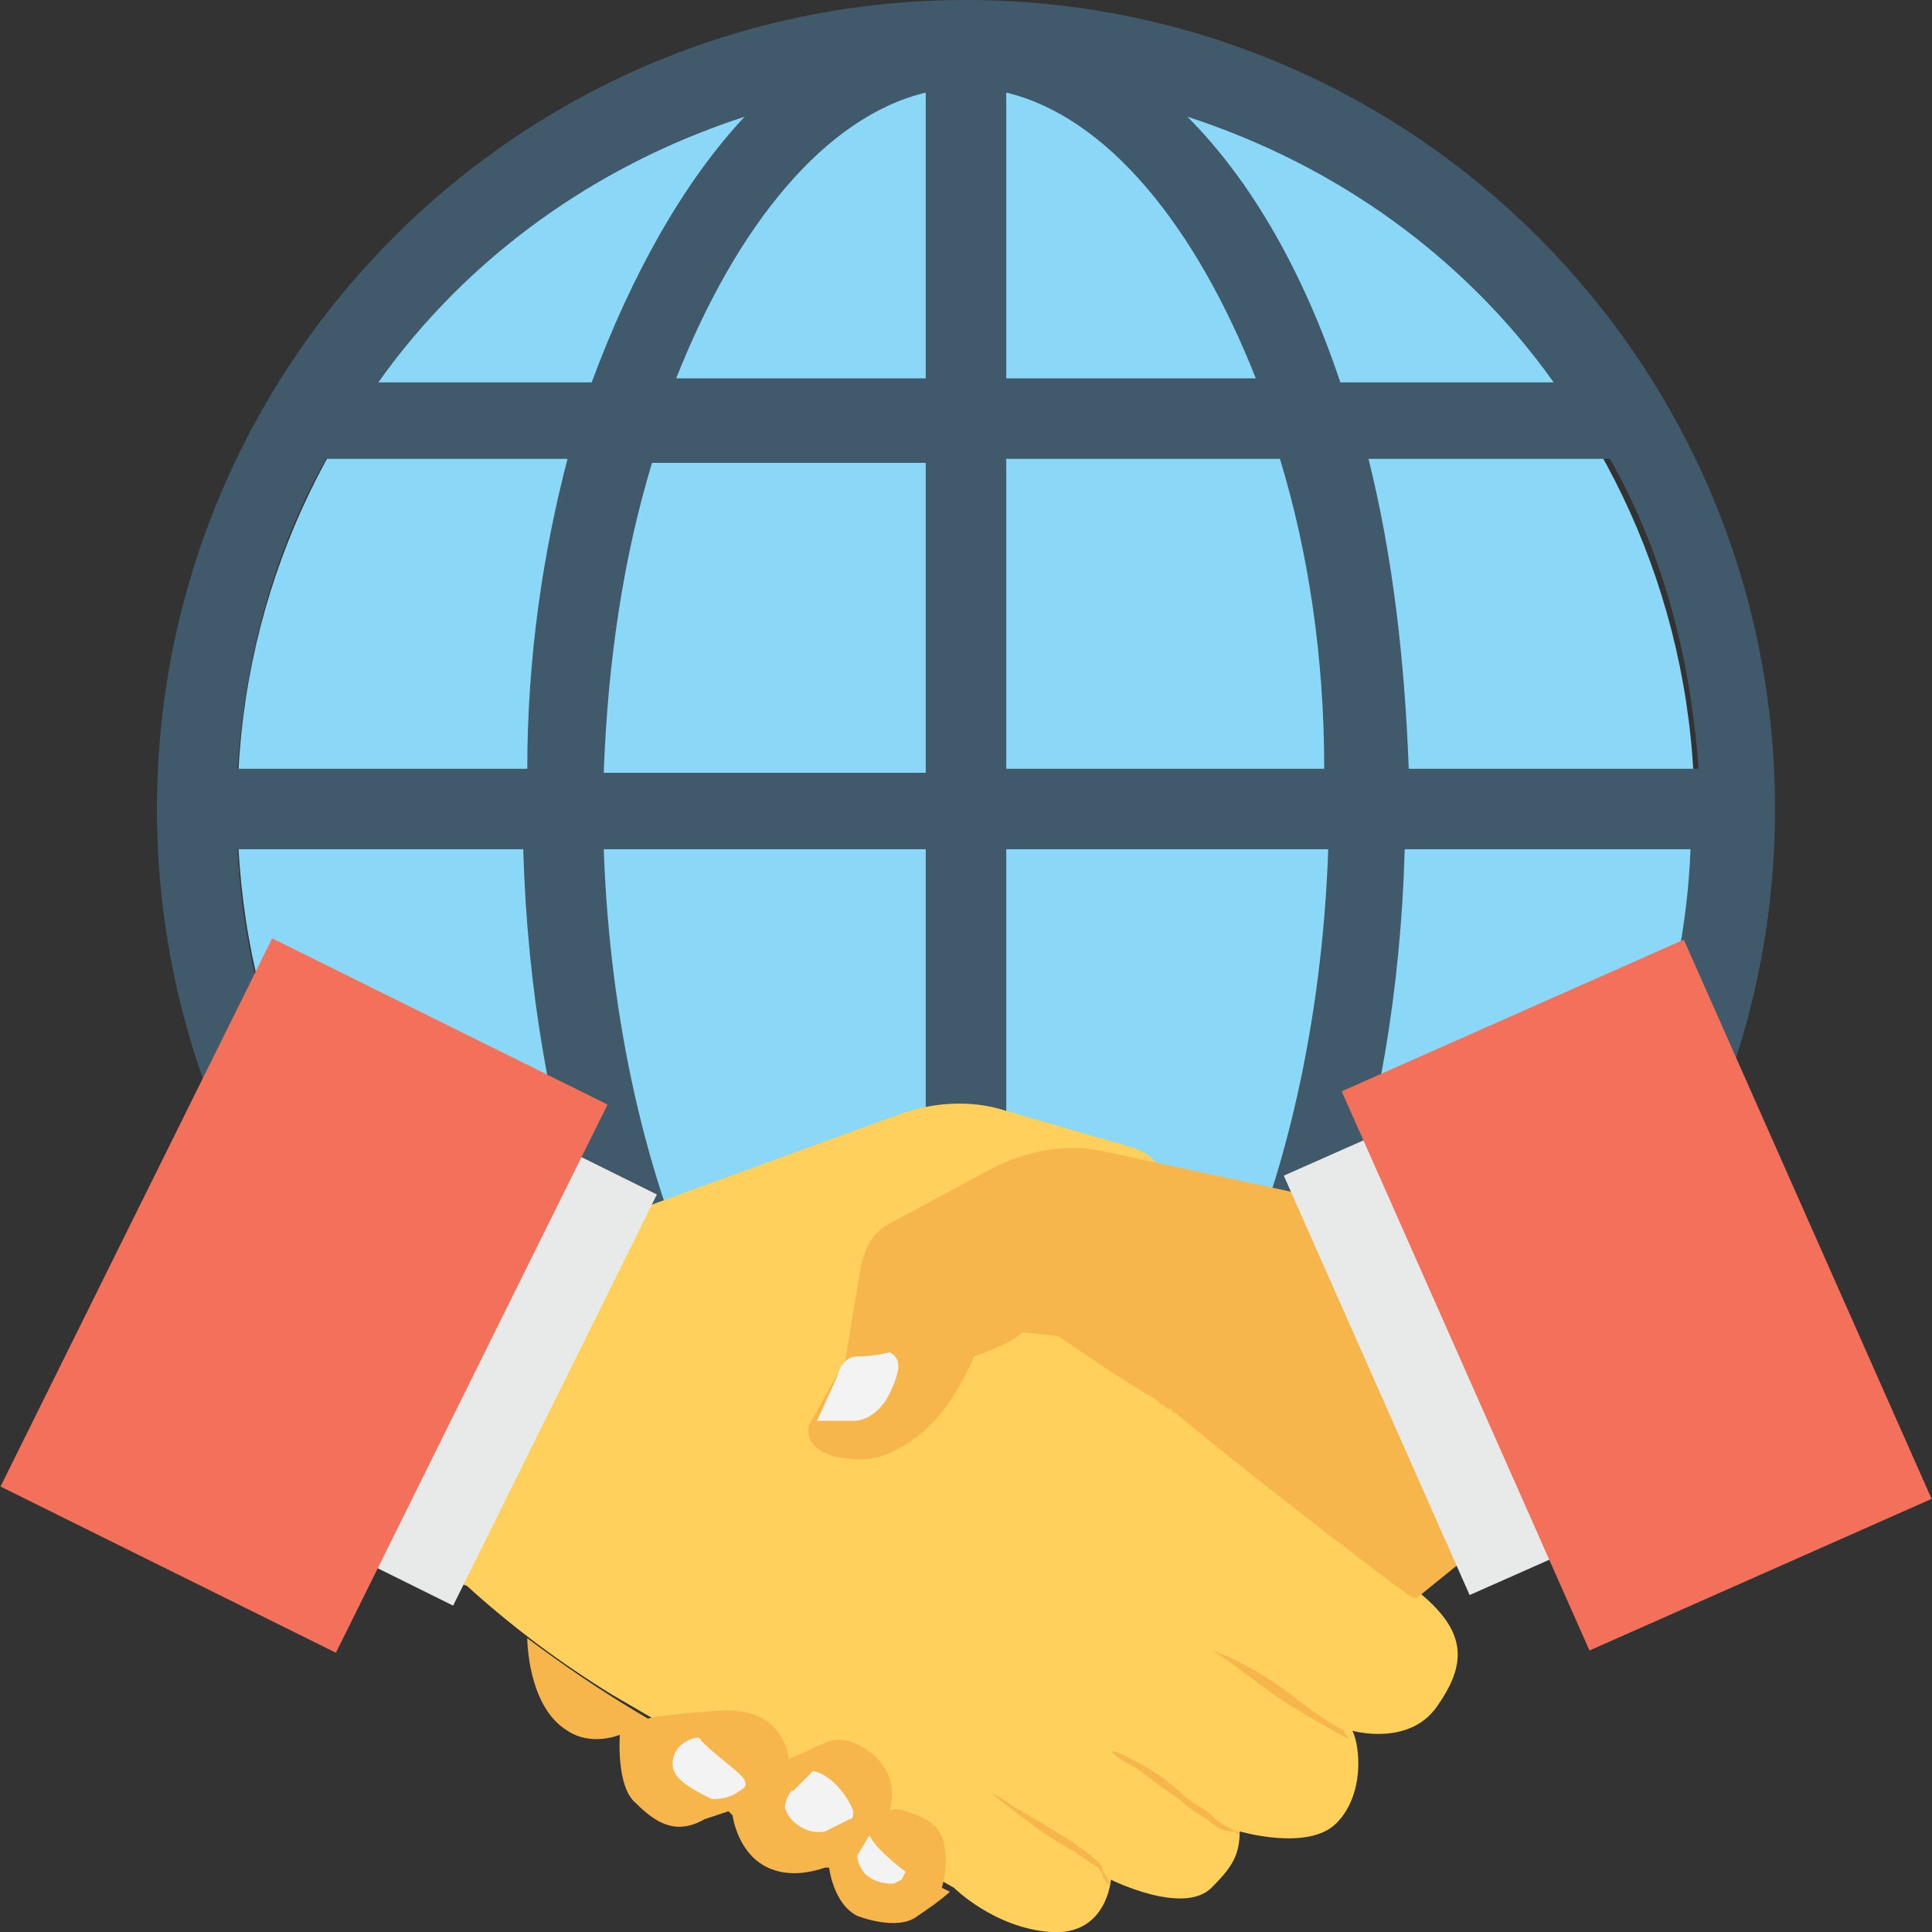<?xml version="1.0" encoding="utf-8"?>
<!-- Generator: Adobe Illustrator 18.0.0, SVG Export Plug-In . SVG Version: 6.00 Build 0)  -->
<!DOCTYPE svg PUBLIC "-//W3C//DTD SVG 1.1//EN" "http://www.w3.org/Graphics/SVG/1.1/DTD/svg11.dtd">
<svg version="1.1" id="Layer_1" xmlns="http://www.w3.org/2000/svg" xmlns:xlink="http://www.w3.org/1999/xlink" x="0px" y="0px"
	 viewBox="0 0 48 48" enable-background="new 0 0 48 48" xml:space="preserve">
<rect x="0" y="0" width="48" height="48" fill="#333333" stroke="none"/>
<g>
	<g>
		<g>
			<g>
				<g>
					<path fill="#8AD7F8" d="M24,2C14,2,5.9,10.1,5.9,20.1S14,38.3,24,38.3s18.1-8.1,18.1-18.1S34,2,24,2z"/>
				</g>
			</g>
			<path fill="#415A6B" d="M24,0C12.9,0,3.9,9,3.9,20.1s9,20.1,20.1,20.1s20.1-9,20.1-20.1S35.1,0,24,0z M35,19.1
				c-0.1-2.7-0.4-5.3-1-7.7h6c1.3,2.3,2,4.9,2.2,7.7H35z M5.9,19.1c0.2-2.8,0.9-5.4,2.2-7.7h6c-0.6,2.3-1,4.9-1,7.7H5.9z M16.2,11.5
				H23v7.7h-8C15.1,16.4,15.5,13.8,16.2,11.5z M25,2.3c2.5,0.6,4.7,3.3,6.2,7.1H25V2.3z M23,2.3v7.1h-6.2C18.3,5.6,20.5,2.9,23,2.3z
				 M23,21.1v16.8c-4.3-1-7.7-8.2-8-16.8H23z M25,37.9V21.1h8C32.7,29.7,29.3,37,25,37.9z M25,19.1v-7.7h6.8
				c0.7,2.3,1.1,4.9,1.1,7.7H25z M38.6,9.5h-5.3c-0.9-2.7-2.2-5-3.8-6.6C33.2,4.1,36.4,6.4,38.6,9.5z M18.5,2.9
				c-1.5,1.6-2.8,3.9-3.8,6.6H9.4C11.6,6.4,14.8,4.1,18.5,2.9z M5.9,21.1H13c0.2,7,2.3,13,5.4,16.3C11.5,35.2,6.3,28.8,5.9,21.1z
				 M29.5,37.4c3.1-3.3,5.2-9.2,5.4-16.3h7.1C41.7,28.8,36.5,35.2,29.5,37.4z"/>
		</g>
		<g>
			<g>
				<g>
					<path fill="#FFD15C" d="M15.2,42.1c2.2,1.3,5.5,3.1,8.5,4.8c0,0,1,1,2.4,1.1s1.5-1.3,1.5-1.3s1.8,0.9,2.5,0.2
						c0.5-0.5,0.7-0.8,0.7-1.4c0,0,1.7,0.5,2.4-0.2c0.7-0.7,0.6-1.9,0.4-2.3c0,0,1.4,0.4,2.1-0.6s0.8-1.8-0.4-2.8
						c-1-0.7-4.6-3.5-5.9-4.6c-0.4-0.3-0.7-0.5-1.1-0.8l-4.5-3.1l6-0.3L29,29.3c-0.2-0.4-0.5-0.7-0.9-0.8L25,27.6
						c-0.9-0.3-1.9-0.2-2.7,0.1L16,30l-6.2-2.2L6,37.4l5.6,2h0C12.7,40.4,13.9,41.3,15.2,42.1z"/>
				</g>
				<g>
					<g>
						<path fill="#F7B64C" d="M30.6,45.5C30.6,45.6,30.6,45.6,30.6,45.5c-0.2,0-0.4-0.1-0.6-0.3c-0.2-0.1-0.5-0.3-0.7-0.5
							c-0.5-0.3-0.9-0.7-1.3-0.9c-0.2-0.1-0.3-0.2-0.4-0.3c-0.1-0.1-0.2-0.1-0.2-0.1s0.1,0,0.2,0.1c0.1,0,0.3,0.1,0.5,0.2
							c0.4,0.2,0.9,0.5,1.3,0.9c0.2,0.2,0.5,0.3,0.7,0.5c0.2,0.2,0.4,0.3,0.6,0.4c0,0,0.1,0,0.1,0.1C30.7,45.5,30.6,45.5,30.6,45.5z
							"/>
					</g>
					<g>
						<path fill="#F7B64C" d="M27.5,46.8c0-0.1-0.1-0.1-0.1-0.2c0-0.1-0.1-0.1-0.1-0.2c-0.1,0-0.1-0.1-0.2-0.1
							c-0.1-0.1-0.3-0.2-0.4-0.3c-0.6-0.3-1.1-0.7-1.5-1c-0.4-0.3-0.6-0.5-0.7-0.5c0,0,0.3,0.1,0.7,0.4c0.2,0.1,0.5,0.3,0.7,0.4
							c0.3,0.2,0.5,0.3,0.8,0.5c0.1,0.1,0.3,0.2,0.4,0.3c0.1,0.1,0.3,0.2,0.3,0.4c0.1,0.1,0.1,0.2,0.2,0.3L27.5,46.8z"/>
					</g>
					<g>
						<path fill="#F7B64C" d="M33.5,43.2c-0.4-0.2-0.9-0.5-1.4-0.8c-0.5-0.3-1-0.7-1.4-1c-0.4-0.3-0.6-0.4-0.6-0.4
							c0,0,0.3,0.1,0.7,0.3c0.4,0.2,0.9,0.5,1.4,0.9c0.4,0.3,0.8,0.6,1.2,0.8c0,0,0,0,0,0C33.4,43.1,33.5,43.1,33.5,43.2z"/>
					</g>
				</g>
				<g>
					<path fill="#F7B64C" d="M13.1,40.7c0,0,0,1.7,1,2.3c0.6,0.4,1.3,0.1,1.3,0.1s-0.1,1.3,0.4,1.7c0.5,0.5,1,0.8,1.7,0.4l0.6-0.2
						l0.1,0.1c0,0,0.1,0.8,0.7,1.2c0.6,0.4,1.3,0.2,1.6,0.1l0.1,0c0,0,0.1,0.9,0.7,1.2c0,0,1,0.4,1.5,0c0.6-0.4,0.8-0.6,0.8-0.6
						l-0.2-0.1c0,0,0.4-1.3-0.4-1.7c-0.8-0.4-0.9-0.2-0.9-0.2s0.3-0.8-0.4-1.4c-0.7-0.6-1.2-0.3-1.2-0.3l-0.9,0.4
						c0,0-0.1-1.3-1.7-1.2c-1.6,0.1-1.8,0.2-1.8,0.2l0,0C14.9,42,13.9,41.3,13.1,40.7z"/>
				</g>
				<g>
					<path fill="#F3F3F3" d="M21.3,46.1c0,0,0,0.7,0.9,0.7l0.2-0.1l0.1-0.2c0,0-0.7-0.5-0.9-0.9L21.3,46.1z"/>
				</g>
				<path fill="#F3F3F3" d="M19.5,44.9c0.1,0.4,0.6,0.7,1,0.6c0,0,0,0,0,0l0.6-0.3c0.1,0,0.1-0.1,0.1-0.2c-0.1-0.3-0.5-0.9-1-1
					l-0.5,0.5C19.7,44.4,19.5,44.7,19.5,44.9C19.5,44.9,19.5,44.9,19.5,44.9z"/>
				<g>
					<path fill="#F3F3F3" d="M16.8,43.5c0,0-0.2,0.3,0,0.6c0.2,0.3,0.9,0.6,0.9,0.6s0.3,0,0.5-0.1c0.2-0.1,0.3-0.2,0.3-0.2
						s0.1-0.1-0.1-0.3s-1-0.8-1-0.9C17.3,43.1,16.9,43.3,16.8,43.5z"/>
				</g>
				<g>
					<path fill="#F7B64C" d="M41.5,34.6l-6.3,5.1c0,0,0,0-0.1,0c-1-0.7-4.6-3.5-5.9-4.6c0,0-0.1,0-0.1-0.1c0,0,0,0-0.1,0
						c-0.1-0.1-0.1-0.1-0.1-0.1c-0.1,0-0.1-0.1-0.3-0.2c-0.2-0.1-0.3-0.2-0.5-0.3c-0.8-0.5-1.8-1.2-1.8-1.2l-0.9-0.1
						c-0.3,0.3-1.2,0.6-1.2,0.6c-0.6,1.4-1.3,2-1.9,2.3c-0.5,0.3-1,0.3-1.5,0.2c-0.9-0.2-0.7-0.8-0.7-0.8l0.9-1.6l0.4-2.4
						c0.1-0.4,0.3-0.8,0.7-1l2.6-1.4c0.8-0.4,1.8-0.6,2.7-0.4l5.1,1.1l3.6-1.8L41.5,34.6z"/>
				</g>
				<g>
					<path fill="#F3F3F3" d="M20.8,34.2c0,0,0.1-0.5,0.5-0.5s0.8-0.1,0.8-0.1s0.3,0.1,0.2,0.5c-0.1,0.4-0.3,0.7-0.3,0.7
						s-0.3,0.5-0.8,0.5s-0.9,0-0.9,0L20.8,34.2z"/>
				</g>
			</g>
			<g>
				<g>
					
						<rect x="34" y="27.7" transform="matrix(0.914 -0.405 0.405 0.914 -10.399 17.661)" fill="#E8EAE9" width="5.1" height="11.4"/>
				</g>
				<g>
					
						<rect x="36" y="24.6" transform="matrix(0.914 -0.405 0.405 0.914 -9.533 19.209)" fill="#F3705A" width="9.3" height="15.2"/>
				</g>
			</g>
			<g>
				<g>
					
						<rect x="9.1" y="27.9" transform="matrix(-0.896 -0.444 0.444 -0.896 7.024 68.93)" fill="#E8EAE9" width="5.1" height="11.4"/>
				</g>
				<g>
					
						<rect x="2.9" y="24.6" transform="matrix(-0.896 -0.444 0.444 -0.896 2.159222e-002 64.391)" fill="#F3705A" width="9.3" height="15.2"/>
				</g>
			</g>
		</g>
	</g>
</g>
</svg>
